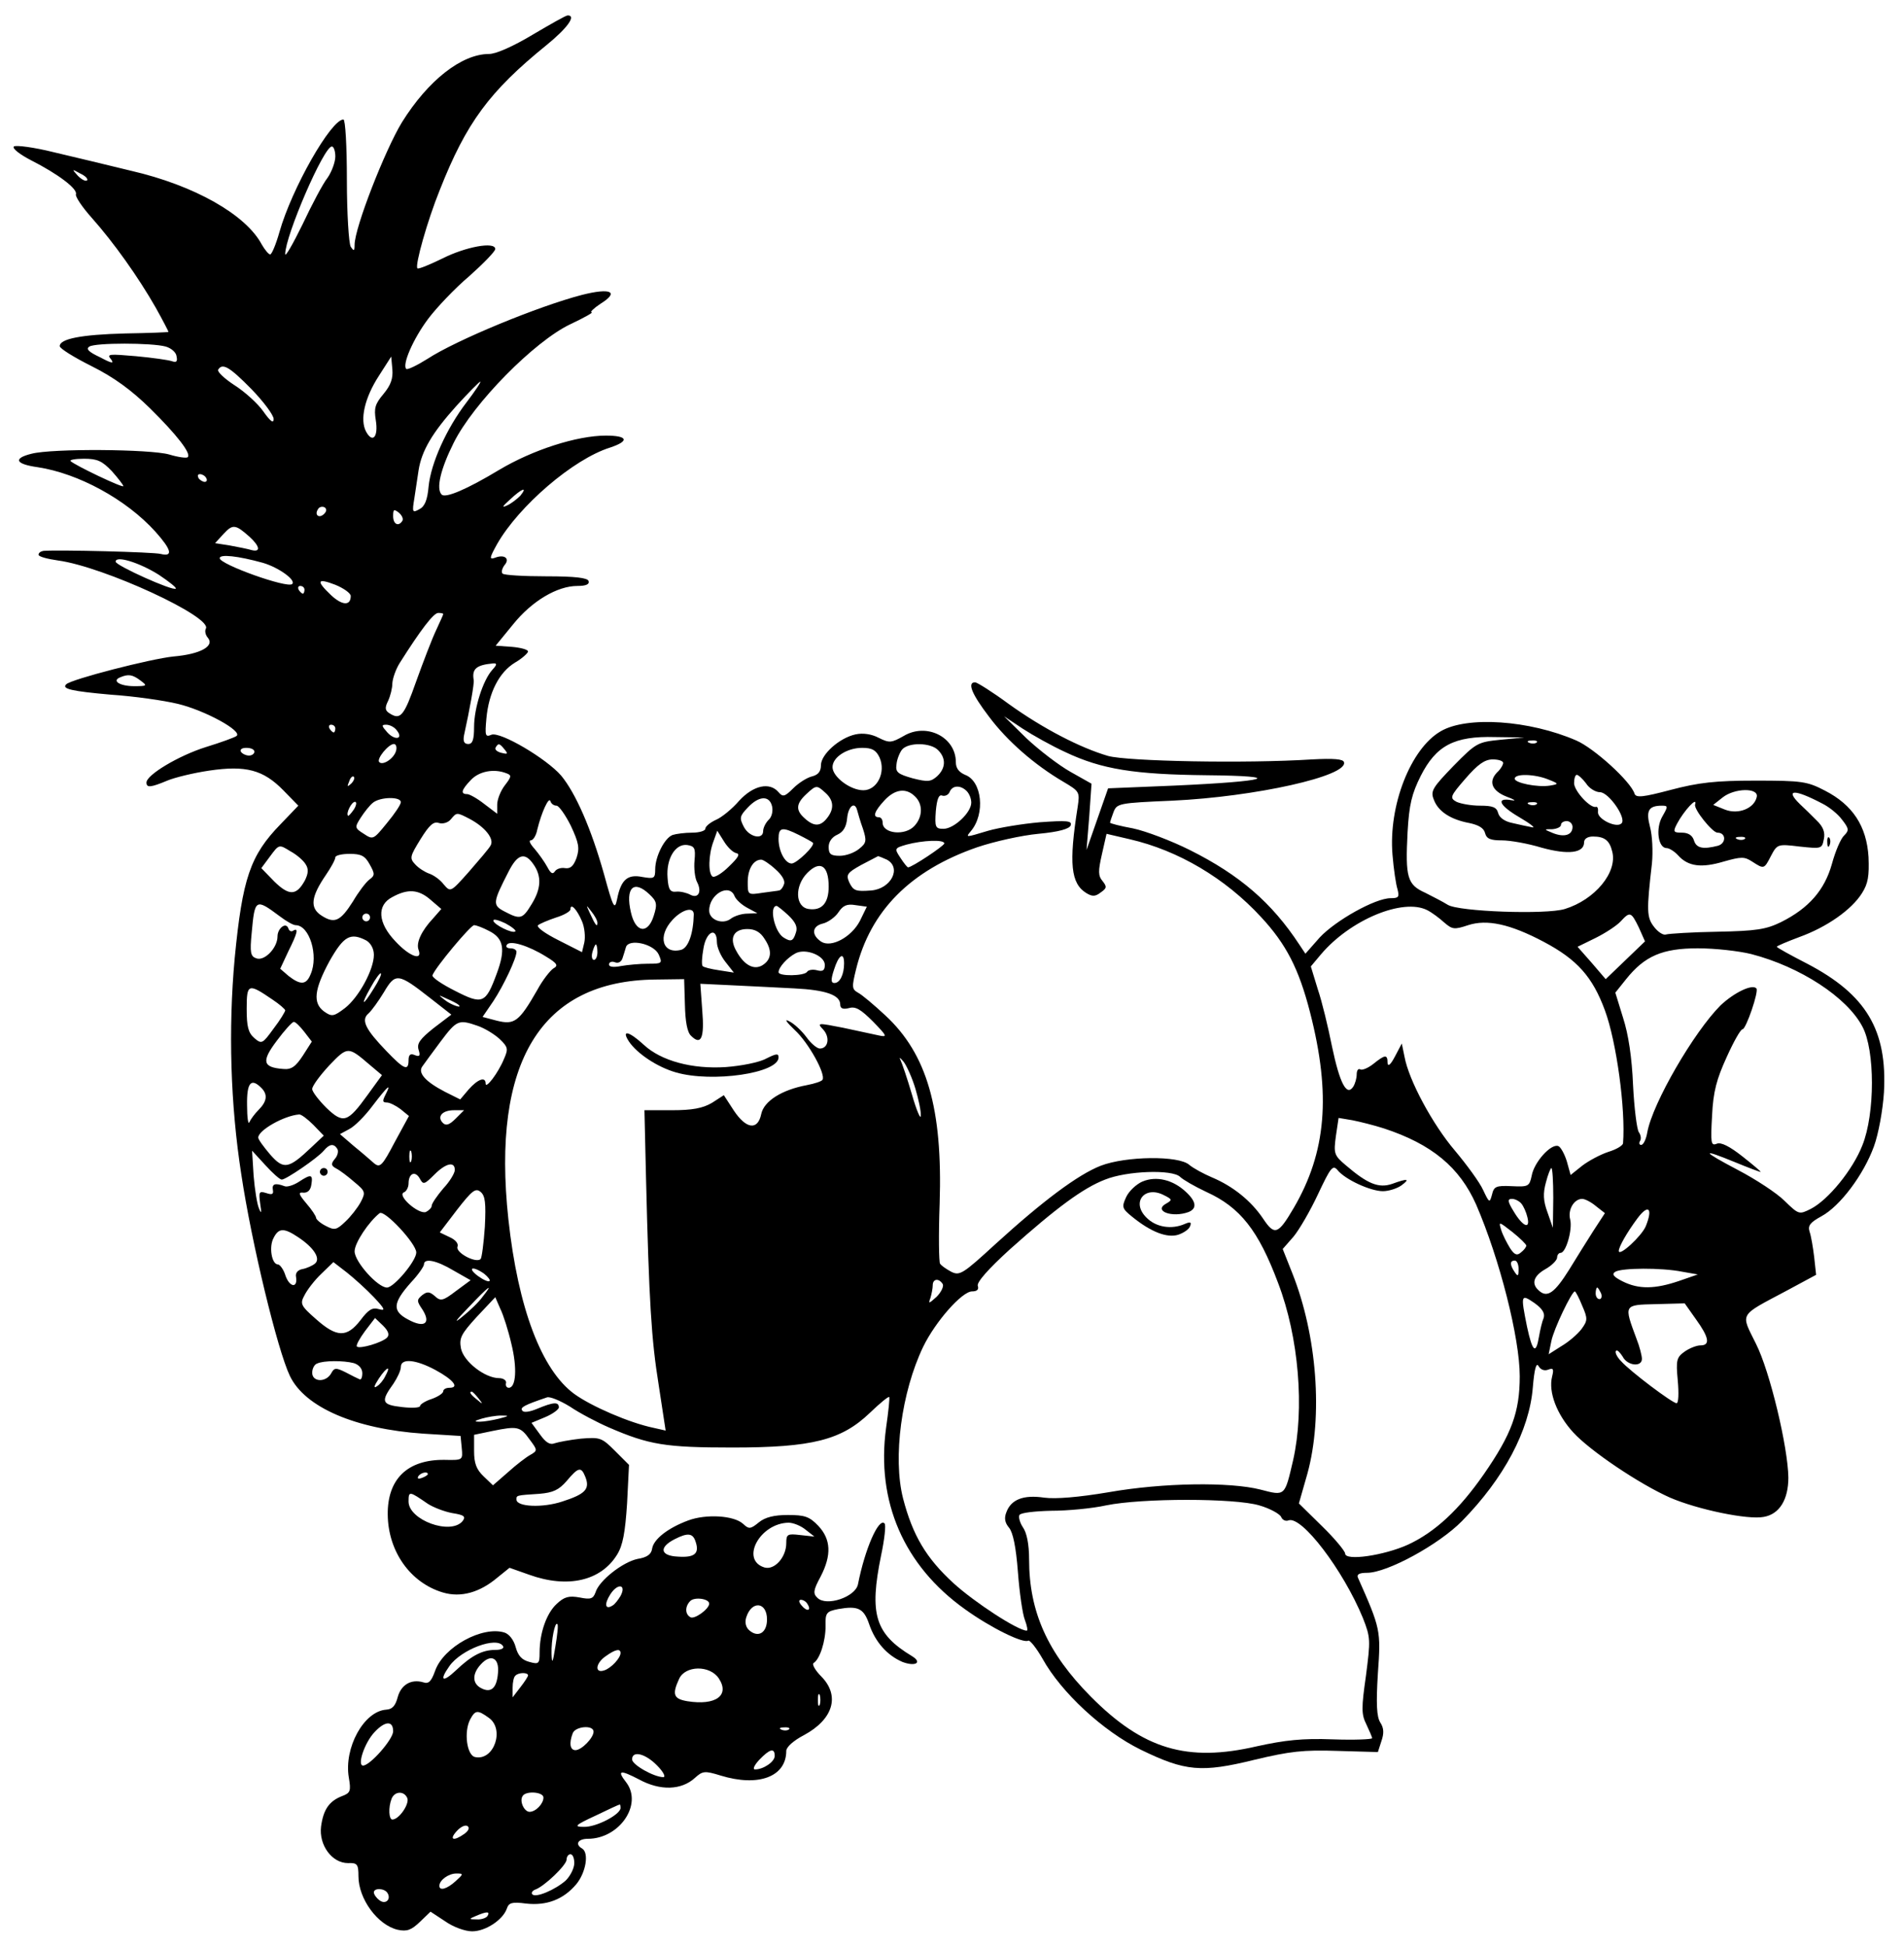 <?xml version="1.0" standalone="no"?>
<!DOCTYPE svg PUBLIC "-//W3C//DTD SVG 20010904//EN"
 "http://www.w3.org/TR/2001/REC-SVG-20010904/DTD/svg10.dtd">
<svg version="1.0" xmlns="http://www.w3.org/2000/svg"
 width="494pt" height="505pt" viewBox="0 0 494 505"
 preserveAspectRatio="xMidYMid meet">

<g transform="translate(0,505) scale(0.1,-0.1)"
fill="#000000" stroke="none">
<path d="M1382 4960 c-50 -30 -95 -50 -113 -50 -71 0 -158 -68 -226 -177 -44
-72 -123 -274 -123 -318 0 -17 -2 -17 -10 -5 -5 8 -10 86 -10 173 0 89 -4 157
-9 157 -32 0 -134 -179 -166 -292 -9 -32 -20 -58 -24 -58 -4 0 -14 12 -22 26
-41 77 -174 153 -339 191 -58 14 -148 36 -200 48 -52 13 -99 19 -104 15 -5 -5
16 -21 45 -36 69 -35 121 -74 116 -88 -2 -6 16 -33 41 -61 57 -64 121 -154
166 -233 19 -34 34 -63 33 -63 -1 -1 -51 -3 -112 -4 -115 -3 -170 -14 -170
-33 0 -6 37 -29 83 -52 58 -29 103 -62 151 -109 70 -69 108 -118 98 -127 -3
-3 -25 0 -48 7 -49 14 -303 16 -357 2 -49 -12 -42 -27 16 -35 105 -16 229 -83
305 -167 42 -47 47 -66 14 -58 -18 5 -265 11 -304 8 -7 -1 -13 -5 -13 -10 0
-5 23 -11 51 -15 118 -16 402 -147 383 -177 -3 -6 -1 -16 5 -23 19 -22 -19
-43 -89 -49 -59 -6 -265 -59 -278 -72 -13 -12 14 -18 115 -27 60 -4 138 -15
175 -24 70 -17 167 -70 152 -83 -5 -4 -41 -17 -80 -29 -70 -22 -154 -72 -154
-92 0 -14 11 -13 54 5 19 8 68 20 109 26 95 14 140 2 192 -51 l39 -40 -46 -48
c-79 -81 -99 -141 -119 -347 -17 -185 -11 -381 17 -561 27 -180 94 -456 126
-523 39 -82 170 -138 346 -150 l97 -6 3 -31 c3 -32 3 -32 -45 -31 -96 1 -148
-50 -147 -142 1 -96 59 -177 143 -202 47 -14 96 0 142 39 l31 25 51 -18 c100
-36 186 -16 228 52 15 24 21 57 26 133 l5 100 -36 36 c-35 35 -39 36 -89 32
-28 -3 -59 -9 -68 -12 -12 -5 -23 2 -38 23 l-22 30 36 15 c19 8 35 20 35 25 0
15 -14 14 -55 -3 -21 -9 -37 -11 -40 -5 -6 8 5 14 64 34 7 3 34 -8 60 -24 25
-17 71 -41 101 -54 104 -45 146 -52 320 -52 207 0 283 19 357 90 26 25 48 43
50 41 2 -1 -2 -38 -8 -80 -26 -191 46 -357 204 -470 68 -49 152 -90 165 -82 4
2 21 -19 37 -47 48 -87 157 -188 255 -236 115 -56 157 -60 295 -26 92 22 127
26 215 23 l105 -3 9 28 c7 20 7 34 -3 49 -9 15 -11 47 -6 127 8 112 7 116 -52
249 -3 8 4 12 24 12 52 0 186 73 246 134 109 111 175 235 184 347 4 48 9 66
15 55 5 -9 15 -13 25 -9 13 5 15 2 10 -18 -10 -40 12 -98 55 -145 44 -48 172
-134 251 -169 72 -31 202 -58 243 -50 41 7 64 45 64 102 -1 79 -48 276 -84
347 -40 81 -46 71 78 137 l78 42 -5 46 c-3 25 -8 55 -12 66 -5 16 2 24 31 40
48 26 109 107 136 181 12 33 23 94 26 140 9 162 -46 254 -199 334 -43 22 -79
42 -79 44 0 2 26 13 58 25 72 26 136 71 163 114 16 25 19 45 17 94 -5 80 -41
135 -113 172 -46 24 -60 26 -180 26 -104 0 -148 -5 -220 -24 -72 -19 -90 -21
-94 -10 -10 32 -105 118 -151 138 -122 53 -284 64 -352 24 -78 -45 -136 -193
-125 -321 3 -37 9 -77 13 -89 5 -20 3 -23 -18 -23 -40 0 -143 -58 -184 -102
l-37 -42 -16 24 c-71 108 -154 180 -284 245 -48 24 -114 49 -147 56 -33 6 -60
13 -60 15 0 1 4 14 9 27 9 23 13 24 153 30 214 10 457 64 445 100 -2 8 -27 10
-83 7 -172 -11 -478 -5 -529 9 -72 21 -169 71 -258 135 -42 31 -82 56 -87 56
-21 0 -9 -30 36 -89 47 -63 118 -125 193 -169 42 -25 43 -26 37 -66 -23 -146
-18 -198 23 -223 15 -9 23 -9 37 2 16 11 16 15 5 29 -12 14 -12 26 -2 70 l12
53 60 -14 c126 -29 248 -101 341 -202 65 -70 98 -134 127 -247 55 -214 42
-363 -42 -507 -41 -70 -50 -73 -80 -28 -31 46 -78 84 -133 107 -21 9 -47 23
-58 32 -27 25 -165 23 -230 -2 -59 -23 -150 -91 -273 -203 -85 -78 -93 -83
-115 -72 -13 7 -26 16 -29 21 -3 5 -4 75 -1 156 8 247 -33 388 -141 488 -29
27 -61 54 -71 59 -16 9 -16 15 -5 60 37 152 141 257 314 317 44 15 116 31 159
35 54 5 81 13 84 22 4 12 -10 13 -80 8 -46 -4 -106 -14 -134 -22 -60 -18 -59
-18 -45 -1 38 45 29 130 -15 146 -16 7 -24 17 -24 33 0 65 -76 103 -135 68
-32 -18 -37 -19 -65 -5 -19 10 -41 13 -60 9 -42 -9 -90 -52 -90 -80 0 -16 -7
-25 -23 -29 -13 -3 -35 -17 -49 -31 -22 -22 -27 -23 -38 -10 -23 27 -65 18
-102 -22 -18 -21 -46 -44 -61 -50 -15 -7 -27 -17 -27 -23 0 -5 -15 -10 -34
-10 -19 0 -42 -3 -51 -6 -21 -8 -45 -56 -45 -89 0 -24 -3 -25 -33 -20 -39 8
-56 -7 -66 -58 -6 -29 -10 -22 -34 66 -33 117 -73 209 -111 255 -38 44 -158
115 -181 106 -16 -7 -17 -2 -13 42 6 67 33 120 74 145 19 11 34 25 34 29 0 5
-19 10 -42 12 l-42 3 45 55 c49 61 115 100 167 100 22 0 32 4 29 13 -3 8 -34
12 -110 12 -58 0 -109 3 -113 7 -4 4 -1 14 5 22 15 17 0 29 -25 19 -15 -5 -14
0 6 36 56 98 197 220 293 250 51 17 46 31 -11 31 -75 0 -190 -37 -277 -89 -83
-50 -139 -74 -149 -64 -15 15 -3 66 31 134 51 103 210 264 303 308 36 17 61
31 55 31 -5 0 5 10 23 22 50 31 27 42 -48 23 -112 -29 -326 -117 -401 -166
-27 -17 -52 -29 -55 -26 -11 11 18 78 57 130 21 28 69 79 107 111 37 33 67 64
67 70 0 20 -77 6 -138 -25 -33 -16 -62 -28 -64 -25 -7 7 26 124 58 203 69 175
129 256 277 376 54 44 78 77 55 77 -5 0 -45 -23 -91 -50z m-512 -316 c0 -14
-9 -39 -20 -55 -12 -15 -41 -70 -65 -121 -25 -51 -45 -86 -45 -77 0 47 100
279 121 279 5 0 9 -12 9 -26z m-644 -62 c-4 -3 -14 2 -24 12 -16 18 -16 18 6
6 13 -6 21 -14 18 -18z m204 -431 c14 -4 27 -15 28 -25 3 -14 0 -17 -12 -13
-8 3 -50 9 -93 13 -70 6 -77 6 -65 -8 9 -12 2 -11 -28 5 -30 14 -38 22 -28 28
15 10 162 10 198 0z m565 -123 c-22 -26 -25 -37 -20 -68 7 -43 -8 -61 -25 -30
-17 31 -4 88 33 145 l32 50 3 -33 c2 -24 -4 -41 -23 -64z m-343 13 c32 -33 58
-68 58 -78 0 -12 -8 -7 -27 20 -14 20 -48 51 -75 68 -26 17 -45 35 -42 40 11
18 29 8 86 -50z m559 -34 c-53 -69 -93 -159 -99 -219 -3 -35 -10 -52 -24 -59
-18 -10 -19 -8 -13 28 3 21 8 54 11 73 8 51 36 98 99 168 31 34 59 62 61 62 3
0 -13 -24 -35 -53z m-921 -179 c16 -18 30 -36 30 -39 0 -6 -126 54 -137 65 -3
3 12 6 35 6 35 0 47 -6 72 -32z m245 -18 c3 -5 2 -10 -4 -10 -5 0 -13 5 -16
10 -3 6 -2 10 4 10 5 0 13 -4 16 -10z m815 -46 c-8 -8 -23 -20 -34 -25 -15 -7
-13 -3 7 15 31 29 47 35 27 10z m-509 -47 c-13 -13 -26 -3 -16 12 3 6 11 8 17
5 6 -4 6 -10 -1 -17z m203 -18 c-10 -16 -24 -9 -24 12 0 18 2 19 15 9 8 -7 12
-16 9 -21z m-396 -42 c26 -24 29 -40 5 -34 -10 3 -35 8 -57 12 l-38 6 22 24
c24 26 31 25 68 -8z m34 -67 c41 -12 87 -45 76 -55 -12 -12 -188 51 -188 67 0
11 47 6 112 -12z m-270 -31 c27 -18 47 -34 44 -36 -7 -7 -156 60 -156 70 0 17
63 -3 112 -34z m498 -55 c0 -26 -22 -25 -51 2 -40 38 -36 45 11 27 22 -9 40
-22 40 -29z m-120 16 c0 -5 -2 -10 -4 -10 -3 0 -8 5 -11 10 -3 6 -1 10 4 10 6
0 11 -4 11 -10z m360 -63 c0 -2 -9 -21 -19 -43 -10 -21 -33 -81 -51 -131 -32
-91 -41 -102 -70 -83 -11 7 -12 14 -3 32 6 13 11 33 11 46 1 13 9 36 19 52 55
87 88 130 100 130 7 0 13 -1 13 -3z m127 -145 c-24 -27 -47 -99 -47 -148 0
-33 -4 -44 -15 -44 -11 0 -14 7 -11 23 15 68 27 135 25 143 -5 29 7 39 50 43
11 1 11 -3 -2 -17z m-913 -27 c19 -14 18 -15 -16 -15 -37 0 -59 14 -36 23 21
9 32 7 52 -8z m2400 -186 c95 -45 180 -58 366 -60 209 -2 162 -16 -85 -27
l-170 -7 -28 -80 -28 -80 7 86 6 86 -55 31 c-30 17 -81 56 -114 87 l-58 57 48
-32 c26 -17 76 -45 111 -61z m-1894 61 c0 -5 -2 -10 -4 -10 -3 0 -8 5 -11 10
-3 6 -1 10 4 10 6 0 11 -4 11 -10z m159 -4 c19 -23 -4 -28 -24 -6 -15 17 -16
20 -3 20 9 0 21 -6 27 -14z m2864 -25 c-59 -6 -63 -8 -122 -68 -54 -56 -60
-65 -51 -87 11 -31 44 -52 92 -61 24 -5 38 -13 41 -26 4 -15 14 -19 44 -19 21
0 67 -8 103 -19 69 -19 110 -14 110 14 0 9 9 15 23 15 30 0 43 -10 50 -39 14
-54 -45 -125 -123 -149 -48 -15 -276 -7 -304 11 -11 7 -38 21 -58 31 -47 21
-52 40 -46 157 4 72 11 100 34 146 40 79 87 104 193 101 l76 -1 -62 -6z m94
-7 c-3 -3 -12 -4 -19 -1 -8 3 -5 6 6 6 11 1 17 -2 13 -5z m-2959 -20 c-4 -20
-34 -41 -44 -31 -8 8 24 47 38 47 5 0 8 -7 6 -16z m281 2 c10 -12 8 -13 -8 -9
-12 3 -18 9 -15 14 7 12 10 11 23 -5z m1125 -2 c21 -21 20 -47 -3 -68 -16 -14
-24 -15 -63 -5 -39 11 -45 16 -42 36 1 13 8 30 14 38 16 20 75 19 94 -1z
m-1774 -4 c0 -5 -6 -10 -14 -10 -8 0 -18 5 -21 10 -3 6 3 10 14 10 12 0 21 -4
21 -10z m1622 -15 c17 -38 -6 -85 -42 -85 -34 0 -80 35 -80 60 0 26 38 50 77
50 26 0 36 -6 45 -25z m1618 -14 c0 -5 -7 -17 -16 -25 -23 -24 -13 -48 26 -63
19 -7 25 -11 13 -9 -43 8 -34 -13 19 -44 29 -17 44 -29 33 -26 -11 2 -34 7
-51 11 -20 4 -34 14 -37 26 -4 15 -14 19 -47 19 -23 0 -50 5 -61 10 -18 10
-17 14 23 60 32 37 50 50 71 50 15 0 27 -4 27 -9z m-2586 -27 c14 -5 13 -9 -4
-31 -11 -14 -20 -37 -20 -50 l0 -24 -33 25 c-19 15 -39 26 -45 26 -18 0 -15
11 10 37 21 22 59 30 92 17z m-403 -27 c-10 -9 -11 -8 -5 6 3 10 9 15 12 12 3
-3 0 -11 -7 -18z m3106 11 c28 -11 28 -12 4 -16 -32 -5 -91 7 -91 18 0 14 53
12 87 -2z m98 -10 c8 -13 25 -23 36 -23 23 0 70 -68 56 -81 -13 -13 -62 11
-61 29 1 9 -1 15 -5 14 -14 -5 -56 40 -57 61 0 12 3 22 7 22 4 0 15 -10 24
-22z m-1973 -25 c21 -19 23 -41 4 -65 -17 -22 -34 -23 -58 -1 -24 21 -23 38 4
63 26 24 27 24 50 3z m366 5 c7 -7 12 -20 12 -30 0 -26 -45 -68 -72 -68 -21 0
-23 4 -20 46 3 32 8 44 17 40 7 -2 16 2 19 10 7 17 28 18 44 2z m-134 -14 c21
-20 20 -53 -1 -76 -24 -27 -83 -21 -83 8 0 8 -4 14 -10 14 -17 0 -11 16 15 44
27 29 56 33 79 10z m2184 -1 c-6 -30 -48 -47 -83 -33 l-30 12 24 19 c31 25 94
26 89 2z m171 -18 c16 -8 39 -26 50 -41 18 -23 19 -28 6 -41 -9 -8 -23 -41
-32 -74 -19 -68 -60 -115 -132 -151 -39 -19 -64 -23 -166 -25 -65 -1 -125 -5
-132 -7 -7 -3 -21 6 -31 19 -20 25 -20 43 -6 165 3 31 1 73 -5 95 -11 42 -4
55 31 55 16 0 16 -2 1 -28 -18 -31 -11 -82 11 -82 7 0 21 -9 30 -19 26 -29 61
-33 118 -16 46 13 54 13 74 0 31 -20 31 -20 49 15 16 30 17 31 74 24 57 -6 58
-6 63 19 4 18 -2 33 -19 49 -13 13 -32 32 -43 42 -40 39 -15 40 59 1z m-3689
4 c0 -6 -16 -30 -36 -54 -35 -43 -36 -44 -60 -28 -24 15 -24 17 -8 42 9 14 23
32 32 39 19 15 72 16 72 1z m404 -9 c6 0 23 -24 37 -52 21 -45 23 -58 15 -83
-8 -22 -16 -29 -30 -27 -10 2 -22 -2 -26 -8 -6 -9 -11 -6 -20 11 -7 13 -22 34
-33 47 -11 12 -16 22 -10 22 6 0 14 12 17 28 11 45 30 86 34 74 2 -7 9 -12 16
-12z m559 -1 c3 -12 0 -28 -9 -36 -8 -8 -14 -21 -14 -29 0 -23 -36 -16 -50 11
-12 23 -11 28 10 50 29 31 56 32 63 4z m-1085 -9 c-7 -10 -14 -18 -15 -16 -6
6 9 36 18 36 5 0 4 -9 -3 -20z m3069 14 c-3 -3 -12 -4 -19 -1 -8 3 -5 6 6 6
11 1 17 -2 13 -5z m411 -1 c-4 -12 45 -73 58 -73 23 0 23 -28 1 -34 -39 -10
-56 -6 -62 14 -4 13 -15 20 -31 20 -22 0 -24 2 -13 23 18 34 54 73 47 50z
m-2174 -15 c2 -7 8 -29 15 -48 10 -31 9 -37 -10 -52 -12 -10 -34 -18 -50 -18
-23 0 -29 4 -29 23 0 14 9 26 23 32 15 7 23 20 25 43 3 31 20 44 26 20z
m-1006 -22 c40 -21 65 -52 55 -69 -4 -8 -30 -38 -56 -68 -48 -54 -48 -54 -66
-33 -9 12 -26 24 -38 28 -11 4 -27 14 -36 24 -15 16 -13 21 14 65 23 37 34 47
48 42 10 -3 24 1 31 10 15 18 15 18 48 1z m2862 -21 c0 -21 -21 -28 -51 -16
-24 10 -24 10 -1 10 12 1 22 6 22 11 0 6 7 10 15 10 8 0 15 -7 15 -15z m-2007
-21 c18 -9 34 -18 36 -20 7 -7 -42 -54 -55 -54 -17 0 -34 32 -34 64 0 30 9 32
53 10z m-163 -47 c11 -2 6 -11 -19 -35 -18 -18 -37 -29 -42 -26 -12 7 -11 57
2 91 l10 28 17 -27 c9 -15 23 -29 32 -31z m2617 37 c-3 -3 -12 -4 -19 -1 -8 3
-5 6 6 6 11 1 17 -2 13 -5z m-2077 -12 c0 -6 -84 -62 -94 -62 -2 0 -11 11 -20
25 -16 24 -15 25 16 34 41 11 98 14 98 3z m-1657 -54 c8 -12 7 -24 -2 -42 -22
-40 -41 -40 -79 -3 l-34 35 23 31 c23 31 23 31 52 13 17 -9 35 -25 40 -34z
m1009 10 c-2 -20 1 -45 6 -55 14 -26 4 -45 -17 -34 -9 5 -26 9 -36 8 -16 -2
-21 5 -23 36 -4 49 20 89 51 85 19 -3 22 -8 19 -40z m-843 -10 c14 -25 14 -29
-1 -40 -9 -7 -28 -32 -42 -56 -33 -52 -48 -59 -82 -37 -31 20 -27 49 12 106
13 19 24 39 24 45 0 5 17 9 37 9 30 0 40 -5 52 -27z m425 0 c22 -31 20 -64 -5
-104 -23 -38 -29 -40 -69 -19 -33 17 -32 23 10 105 23 45 42 50 64 18z m917
12 c39 -21 11 -76 -41 -80 -40 -3 -46 -1 -57 22 -8 19 -5 24 31 44 23 12 42
22 44 23 2 0 12 -4 23 -9z m-289 -25 c17 -15 26 -30 22 -39 -3 -9 -9 -16 -13
-16 -3 -1 -23 -3 -43 -6 -38 -6 -38 -5 -38 28 0 34 15 58 35 58 5 0 22 -11 37
-25z m138 -45 c0 -43 -18 -63 -52 -58 -35 5 -37 60 -3 94 33 33 55 19 55 -36z
m-465 -20 c19 -18 21 -25 11 -56 -15 -48 -47 -44 -59 9 -15 64 7 86 48 47z
m-568 -14 l28 -24 -21 -24 c-31 -33 -45 -64 -38 -82 11 -30 -24 -17 -60 22
-46 48 -49 94 -8 115 40 22 68 20 99 -7z m789 9 c4 -9 18 -22 33 -30 l26 -14
-26 -1 c-14 0 -34 -6 -44 -14 -21 -15 -55 -2 -55 22 0 43 53 72 66 37z m-1180
-52 c17 -13 35 -23 41 -23 36 0 60 -79 39 -127 -11 -28 -26 -29 -57 -5 l-22
19 21 45 c24 48 27 62 13 54 -5 -4 -11 -1 -13 6 -6 17 -28 0 -28 -21 0 -30
-34 -65 -55 -57 -15 5 -17 15 -12 66 8 89 10 90 73 43z m1505 -12 c-22 -42
-74 -70 -100 -54 -26 17 -25 40 3 47 14 3 33 17 41 29 12 18 22 23 45 19 l29
-4 -18 -37z m-721 -1 c7 -16 9 -41 6 -55 l-6 -25 -61 31 c-34 17 -58 34 -53
39 5 4 26 13 47 20 20 6 37 16 37 21 0 18 17 0 30 -31z m40 -4 c0 -12 -5 -7
-19 24 -11 24 -11 24 3 6 9 -11 16 -24 16 -30z m495 20 c19 -18 25 -31 20 -45
-7 -23 -13 -25 -32 -13 -24 15 -38 82 -18 82 2 0 16 -11 30 -24z m1658 13 c12
-6 32 -21 44 -32 21 -18 26 -19 62 -7 49 16 109 3 196 -43 87 -46 127 -91 159
-178 30 -81 54 -257 47 -345 -1 -6 -18 -16 -38 -22 -21 -7 -51 -23 -68 -36
l-30 -24 -10 36 c-6 19 -16 37 -22 39 -19 7 -63 -42 -69 -77 -6 -28 -9 -29
-52 -27 -41 2 -46 -1 -51 -22 -6 -22 -7 -22 -23 12 -9 20 -42 65 -73 102 -58
68 -120 183 -131 244 l-7 34 -18 -34 c-11 -21 -18 -27 -19 -16 0 22 -6 22 -37
-3 -14 -11 -29 -17 -34 -14 -5 3 -9 -3 -9 -13 0 -10 -4 -24 -9 -32 -17 -26
-35 9 -55 104 -10 50 -26 117 -37 149 l-18 59 26 31 c76 90 213 147 276 115z
m-1903 -11 c-1 -49 -14 -87 -33 -92 -48 -12 -62 35 -22 78 25 27 55 35 55 14z
m-840 -8 c0 -5 -4 -10 -10 -10 -5 0 -10 5 -10 10 0 6 5 10 10 10 6 0 10 -4 10
-10z m3292 -26 l16 -36 -51 -49 -51 -49 -36 42 -37 42 47 23 c26 13 55 32 65
43 24 26 27 25 47 -16z m-2915 -10 c-7 -7 -57 18 -57 28 0 5 14 1 31 -7 17 -9
29 -19 26 -21z m-68 1 c38 -19 43 -48 20 -110 -29 -79 -37 -82 -109 -45 -34
17 -60 35 -58 40 7 20 99 130 108 130 6 0 24 -7 39 -15z m715 -21 c20 -30 18
-53 -6 -68 -22 -13 -47 0 -67 36 -20 34 -8 58 28 58 20 0 34 -8 45 -26z m-124
-8 c0 -13 10 -36 22 -51 l22 -28 -38 6 c-21 3 -41 8 -43 11 -3 3 -2 23 2 45 7
45 35 58 35 17z m-909 4 c11 -7 19 -21 19 -37 0 -38 -39 -110 -75 -138 -29
-22 -34 -23 -54 -9 -30 22 -26 57 14 131 37 65 54 75 96 53z m465 -41 c30 -18
33 -24 20 -31 -8 -5 -28 -30 -42 -56 -47 -82 -59 -91 -104 -80 l-38 10 28 41
c27 41 60 111 60 128 0 5 -7 9 -16 9 -8 0 -13 4 -9 9 7 13 56 -2 101 -30z
m293 5 c10 -23 9 -24 -28 -24 -21 0 -53 -3 -70 -6 -20 -4 -31 -2 -31 4 0 6 7
9 15 6 9 -4 17 1 20 10 3 9 7 22 9 29 7 23 72 9 85 -19z m-159 6 c0 -11 -4
-20 -9 -20 -5 0 -7 9 -4 20 3 11 7 20 9 20 2 0 4 -9 4 -20z m590 -33 c0 -14
-5 -18 -20 -14 -11 3 -23 1 -26 -4 -7 -11 -74 -12 -74 -1 0 13 23 38 44 49 26
14 76 -6 76 -30z m2404 28 c127 -33 248 -112 288 -188 33 -61 33 -226 0 -308
-25 -64 -89 -142 -134 -165 -30 -15 -31 -15 -68 21 -20 20 -75 56 -121 80 -95
50 -97 57 -7 20 34 -14 63 -25 66 -25 2 0 -19 18 -47 40 -33 26 -56 38 -67 33
-15 -6 -16 2 -12 73 3 63 12 95 38 152 18 40 36 72 41 72 9 0 43 99 36 106
-11 12 -58 -11 -93 -44 -69 -69 -176 -253 -190 -329 -3 -18 -10 -33 -16 -33
-5 0 -6 5 -3 10 4 6 2 16 -3 23 -5 7 -12 62 -15 122 -3 72 -12 132 -26 175
l-20 65 28 35 c48 60 94 80 186 80 45 0 107 -7 139 -15z m-2354 -24 c0 -29
-11 -51 -25 -51 -9 0 -10 8 -1 35 12 38 26 47 26 16z m-1220 -65 c-30 -49 -36
-46 -8 3 12 22 24 38 26 36 3 -2 -6 -20 -18 -39z m146 -25 l55 -43 -46 -35
c-35 -28 -44 -40 -39 -56 5 -16 3 -19 -10 -14 -11 5 -16 1 -16 -13 0 -29 -11
-25 -57 23 -55 57 -67 81 -47 98 8 7 26 32 40 55 30 51 37 50 120 -15z m661
-17 c1 -44 6 -72 16 -81 26 -26 35 -6 29 66 l-5 69 84 -4 c46 -2 118 -6 160
-8 81 -4 119 -17 119 -42 0 -10 7 -13 23 -9 17 5 31 -4 62 -35 37 -38 38 -41
15 -36 -14 3 -56 12 -93 20 -66 13 -68 13 -51 -5 18 -20 13 -49 -9 -49 -7 0
-23 13 -35 30 -12 16 -32 35 -45 41 -13 7 -7 -2 15 -23 36 -33 81 -115 72
-129 -2 -4 -20 -10 -41 -14 -64 -12 -111 -41 -118 -75 -9 -43 -39 -39 -71 9
l-26 40 -31 -20 c-24 -14 -51 -19 -104 -19 l-71 0 4 -172 c8 -328 14 -423 33
-541 l18 -118 -31 7 c-63 13 -162 56 -206 88 -85 62 -146 223 -171 453 -44
408 84 619 381 622 l75 1 2 -66z m-1070 13 c18 -12 33 -25 33 -28 0 -3 -13
-25 -30 -47 -29 -40 -31 -41 -50 -25 -16 14 -20 30 -20 76 0 66 4 67 67 24z
m482 -13 c14 -12 -19 -1 -35 12 -18 14 -18 14 6 3 14 -6 27 -13 29 -15z m-400
-70 l20 -26 -23 -36 c-19 -29 -30 -37 -51 -35 -54 4 -57 20 -17 73 20 27 40
49 44 49 4 1 16 -11 27 -25z m450 15 c18 -6 44 -22 57 -34 22 -21 23 -26 12
-51 -15 -37 -48 -80 -48 -65 0 19 -20 12 -44 -15 l-22 -26 -40 20 c-50 26 -71
49 -58 66 5 7 26 36 47 64 42 56 47 58 96 41z m-280 -101 l32 -27 -37 -51
c-52 -72 -63 -76 -107 -34 -20 20 -37 42 -37 49 0 8 20 35 44 61 48 50 49 50
105 2z m1416 -62 c8 -27 15 -59 14 -70 0 -12 -11 13 -23 55 -12 41 -26 82 -30
90 -4 8 0 5 9 -6 8 -11 22 -42 30 -69z m-1697 2 c17 -17 15 -35 -7 -57 -10
-10 -21 -25 -24 -32 -3 -8 -6 12 -6 44 -1 58 10 72 37 45z m322 -18 c-8 -16
-8 -20 4 -20 7 0 23 -8 35 -17 l22 -18 -37 -68 c-32 -61 -38 -67 -53 -55 -9 8
-32 28 -53 45 l-36 31 24 13 c14 7 41 34 61 61 39 51 50 61 33 28z m182 -62
c-16 -16 -25 -19 -33 -11 -16 16 -2 33 29 33 l26 0 -22 -22z m-369 -16 l27
-28 -33 -31 c-58 -55 -71 -58 -106 -18 -17 20 -31 39 -31 44 0 19 67 57 106
60 5 1 22 -12 37 -27z m2777 -9 c125 -41 197 -101 240 -198 61 -141 113 -346
113 -445 0 -93 -21 -150 -93 -254 -64 -92 -126 -150 -197 -183 -62 -28 -163
-43 -163 -23 0 6 -27 39 -60 71 l-60 59 22 77 c41 149 25 359 -39 520 l-25 63
28 32 c15 18 44 68 64 111 32 68 38 76 50 62 20 -25 86 -55 118 -55 15 0 37 7
48 15 23 17 17 19 -24 4 -35 -12 -64 0 -120 48 -31 26 -32 31 -26 76 l7 47 36
-6 c20 -4 56 -13 81 -21z m-2715 -53 c4 -6 1 -18 -6 -26 -11 -13 -10 -18 3
-25 10 -5 31 -21 47 -35 29 -24 30 -27 17 -52 -8 -15 -26 -38 -40 -51 -23 -22
-28 -23 -51 -11 -14 7 -25 17 -25 21 0 4 -11 21 -25 37 -21 25 -22 30 -7 28
11 0 18 7 20 22 4 26 -1 27 -33 6 -14 -9 -31 -14 -37 -11 -24 9 -33 6 -30 -10
2 -11 -2 -13 -17 -8 -19 6 -20 3 -16 -27 4 -25 3 -28 -3 -13 -5 11 -11 49 -14
85 l-4 65 34 -37 c19 -21 38 -38 43 -38 11 0 93 56 109 75 15 18 26 19 35 5z
m192 -32 c-3 -7 -5 -2 -5 12 0 14 2 19 5 13 2 -7 2 -19 0 -25z m113 -23 c0 -8
-13 -30 -30 -48 -16 -19 -30 -39 -30 -45 0 -5 -7 -12 -15 -16 -19 -7 -76 43
-57 51 6 2 12 13 12 23 0 26 17 34 29 13 9 -17 12 -16 38 10 30 30 53 35 53
12z m2850 -72 l-1 -78 -14 40 c-11 30 -12 49 -4 78 5 20 12 37 14 37 3 0 5
-35 5 -77z m-968 54 c7 -7 38 -25 68 -39 88 -40 135 -100 186 -236 54 -141 69
-327 39 -460 -22 -94 -20 -93 -85 -76 -79 20 -252 18 -394 -7 -77 -13 -137
-18 -167 -14 -54 8 -86 -5 -98 -38 -6 -15 -4 -27 7 -40 10 -12 18 -49 23 -115
4 -53 12 -109 18 -124 6 -16 8 -28 5 -28 -23 0 -135 73 -190 123 -71 65 -106
124 -131 220 -27 106 -4 276 52 393 32 66 101 144 127 144 13 0 18 5 15 14 -4
9 27 44 83 95 121 108 190 159 247 181 57 23 175 27 195 7z m-1804 -129 c-3
-43 -8 -81 -11 -84 -12 -12 -66 17 -60 32 3 8 -5 18 -21 25 l-25 12 45 59 c39
50 48 57 61 46 12 -10 14 -29 11 -90z m2689 60 c6 -7 13 -23 16 -36 8 -33 -13
-23 -36 16 -16 26 -16 32 -4 32 8 0 19 -6 24 -12z m194 -7 l23 -18 -30 -46
c-16 -25 -44 -70 -63 -101 -37 -59 -56 -73 -77 -55 -22 18 -16 39 16 57 16 9
30 23 30 30 0 6 4 12 9 12 14 0 31 60 25 86 -7 26 10 54 31 54 7 0 23 -8 36
-19z m129 -52 c-11 -26 -70 -80 -70 -64 0 11 22 49 48 84 29 39 41 27 22 -20z
m-3190 -68 c0 -22 -58 -91 -76 -91 -24 0 -84 67 -84 94 0 22 37 77 65 99 13 9
95 -79 95 -102z m2880 18 c0 -4 -6 -12 -14 -18 -10 -9 -17 -6 -28 11 -8 13
-19 34 -23 47 -7 23 -7 23 29 -5 20 -16 36 -32 36 -35z m-3187 22 c41 -27 60
-56 44 -69 -6 -5 -21 -12 -32 -14 -12 -2 -19 -10 -17 -20 5 -30 -16 -28 -27 2
-5 17 -15 30 -20 30 -16 0 -24 46 -11 69 13 26 27 26 63 2z m197 -156 c29 -31
31 -36 13 -31 -17 5 -27 -1 -48 -29 -35 -45 -61 -45 -115 3 -40 35 -42 40 -30
62 7 14 26 39 44 56 l31 30 35 -27 c19 -15 51 -44 70 -64z m207 69 l44 -25
-38 -28 c-34 -26 -40 -27 -55 -13 -14 12 -20 12 -33 2 -14 -12 -14 -15 1 -37
23 -36 5 -49 -37 -26 -42 22 -40 43 7 96 19 20 34 42 34 47 0 17 32 11 77 -16z
m2763 4 c0 -19 -2 -20 -10 -8 -13 19 -13 30 0 30 6 0 10 -10 10 -22z m-2684
-12 c10 -8 17 -17 14 -19 -3 -3 -16 3 -30 13 -29 22 -14 27 16 6z m3109 5 l40
-7 -49 -17 c-62 -21 -104 -22 -146 -1 -24 12 -29 19 -19 25 17 10 119 11 174
0z m-1919 -32 c3 -6 -4 -21 -16 -33 -20 -18 -22 -19 -16 -3 3 10 6 25 6 33 0
17 16 19 26 3z m-1194 -33 c-10 -14 -34 -37 -53 -52 -23 -19 -18 -11 16 24 53
56 68 67 37 28z m2902 9 c3 -8 1 -15 -4 -15 -6 0 -10 7 -10 15 0 8 2 15 4 15
2 0 6 -7 10 -15z m-49 -32 c15 -34 14 -39 -2 -61 -10 -13 -33 -33 -52 -44
l-33 -21 7 34 c6 31 53 129 61 129 2 0 11 -17 19 -37z m-2778 -100 c15 -61 12
-113 -7 -113 -6 0 -9 6 -7 13 1 6 -7 12 -18 12 -37 0 -92 43 -99 77 -5 27 0
37 41 82 l48 51 13 -30 c8 -16 21 -57 29 -92z m2678 68 c-4 -9 -9 -31 -12 -48
-8 -48 -17 -40 -31 25 -17 84 -16 86 19 62 21 -15 28 -27 24 -39z m395 -3 c34
-47 38 -68 12 -68 -10 0 -28 -7 -41 -16 -21 -15 -23 -22 -18 -75 3 -33 2 -59
-3 -59 -11 0 -121 83 -144 109 -11 11 -17 24 -13 27 3 3 10 -4 17 -15 12 -24
50 -28 50 -6 0 8 -6 32 -14 52 -33 89 -34 88 50 90 l75 2 29 -41z m-3396 -48
c-13 -13 -71 -30 -78 -23 -3 3 7 21 21 40 l26 34 21 -20 c14 -14 17 -24 10
-31z m-86 -66 c13 -4 22 -14 22 -26 0 -11 -3 -18 -7 -16 -5 2 -21 10 -36 18
-26 13 -30 12 -38 -3 -14 -24 -49 -22 -49 2 0 11 6 22 13 24 17 8 68 8 95 1z
m212 -18 c46 -25 63 -46 36 -46 -9 0 -16 -4 -16 -9 0 -5 -13 -14 -30 -20 -16
-5 -30 -14 -30 -18 0 -5 -21 -6 -47 -3 -53 6 -56 14 -22 61 10 15 19 34 19 43
0 23 38 20 90 -8z m-130 -15 c-5 -11 -15 -23 -22 -27 -7 -5 -8 -2 -3 7 21 37
44 55 25 20z m241 -58 c13 -16 12 -17 -3 -4 -17 13 -22 21 -14 21 2 0 10 -8
17 -17z m54 -53 c-16 -4 -39 -8 -50 -8 -16 0 -15 2 5 8 14 4 36 8 50 8 22 0
22 -1 -5 -8z m79 -54 c21 -28 21 -29 2 -40 -11 -6 -37 -26 -58 -45 l-39 -34
-24 23 c-19 18 -25 34 -25 66 l0 42 48 10 c64 13 72 12 96 -22z m145 -98 c12
-31 -1 -44 -60 -63 -51 -17 -119 -14 -119 5 0 11 -2 11 60 15 35 3 50 10 70
33 31 37 38 38 49 10z m-409 8 c0 -2 -7 -7 -16 -10 -8 -3 -12 -2 -9 4 6 10 25
14 25 6z m0 -77 c14 -9 42 -20 63 -24 32 -5 36 -9 27 -21 -31 -37 -140 3 -140
51 0 28 2 27 50 -6z m2157 -4 c28 -8 53 -22 57 -30 3 -8 12 -12 19 -9 34 13
142 -129 193 -253 20 -51 20 -57 8 -150 -12 -84 -12 -100 1 -126 8 -17 15 -33
15 -36 0 -3 -46 -5 -102 -3 -79 3 -124 -2 -197 -18 -181 -42 -295 -8 -431 129
-112 113 -160 220 -160 356 0 39 -6 69 -16 83 -8 12 -12 27 -9 32 3 6 41 10
83 11 42 0 106 6 142 14 93 19 333 19 397 0z"/>
<path d="M4741 2864 c0 -11 3 -14 6 -6 3 7 2 16 -1 19 -3 4 -6 -2 -5 -13z"/>
<path d="M1632 2348 c21 -31 73 -66 122 -80 94 -27 266 -2 266 39 0 11 -6 10
-32 -3 -18 -10 -65 -19 -104 -22 -88 -6 -169 16 -214 58 -38 35 -59 40 -38 8z"/>
<path d="M830 2010 c0 -5 5 -10 10 -10 6 0 10 5 10 10 0 6 -4 10 -10 10 -5 0
-10 -4 -10 -10z"/>
<path d="M2964 1985 c-16 -7 -35 -25 -42 -40 -12 -26 -11 -30 15 -51 49 -40
91 -56 120 -47 15 5 29 15 31 23 4 10 0 11 -14 5 -34 -15 -75 -9 -100 17 -40
40 -3 84 47 57 20 -10 21 -12 5 -21 -35 -19 15 -38 58 -22 22 9 20 27 -7 52
-34 32 -77 42 -113 27z"/>
<path d="M1786 1106 c-54 -20 -90 -49 -94 -73 -2 -15 -13 -23 -38 -27 -38 -8
-100 -56 -109 -87 -6 -16 -12 -19 -41 -13 -28 5 -40 2 -60 -17 -26 -24 -44
-75 -44 -126 0 -29 -2 -31 -27 -24 -19 5 -29 16 -35 38 -5 19 -17 34 -29 38
-57 18 -158 -37 -180 -99 -10 -28 -17 -35 -31 -30 -31 9 -57 -6 -66 -38 -6
-23 -14 -32 -30 -33 -58 -4 -110 -99 -97 -176 6 -35 4 -40 -17 -48 -34 -13
-49 -35 -55 -79 -6 -48 28 -95 70 -95 24 1 27 -3 27 -34 0 -59 50 -127 102
-139 24 -5 35 -1 58 21 l27 26 38 -25 c21 -15 52 -26 70 -26 35 0 80 30 90 59
5 15 13 18 50 13 54 -6 97 11 130 50 25 30 34 82 15 93 -19 11 -10 25 15 25
82 0 143 89 100 146 -25 32 -17 34 33 8 55 -30 110 -28 145 4 20 18 25 19 67
6 98 -30 170 -3 170 64 0 10 19 27 46 41 76 41 94 102 45 152 -16 16 -25 32
-20 35 16 10 31 56 31 96 -1 34 2 38 33 44 51 9 66 2 80 -39 16 -47 47 -81 86
-98 34 -13 53 -2 25 15 -96 58 -111 109 -80 261 9 42 13 80 9 83 -15 16 -51
-66 -69 -158 -7 -33 -82 -58 -105 -35 -12 11 -11 20 8 55 29 56 27 97 -6 132
-23 24 -35 28 -79 28 -36 0 -59 -6 -75 -19 -22 -18 -26 -18 -41 -4 -24 22 -96
26 -142 9z m304 -24 l23 -18 -37 4 c-33 4 -36 2 -36 -21 0 -37 -31 -71 -57
-63 -63 20 -11 115 63 116 12 0 32 -8 44 -18z m-285 -32 c10 -30 -3 -41 -46
-38 -46 2 -50 24 -9 45 35 18 48 16 55 -7z m-195 -140 c-6 -10 -15 -22 -21
-25 -19 -12 -22 4 -5 30 19 29 42 25 26 -5z m230 -20 c0 -14 -39 -42 -49 -35
-14 8 -14 28 0 42 11 11 49 6 49 -7z m255 -1 c11 -17 -1 -21 -15 -4 -8 9 -8
15 -2 15 6 0 14 -5 17 -11z m-105 -40 c0 -34 -22 -48 -45 -29 -10 8 -13 21 -9
34 14 45 54 41 54 -5z m-549 -70 c-7 -44 -9 -47 -10 -19 -1 36 9 84 15 77 3
-2 0 -28 -5 -58z m-136 1 c4 -6 -5 -10 -20 -10 -34 0 -62 -15 -102 -53 -35
-33 -44 -27 -17 11 30 43 123 78 139 52z m305 -18 c0 -13 -24 -39 -42 -45 -26
-9 -23 19 4 37 25 18 38 20 38 8z m-318 -52 c-3 -39 -18 -53 -44 -39 -23 12
-23 37 -1 61 26 29 49 18 45 -22z m573 -14 c29 -44 -8 -71 -82 -59 -35 6 -40
17 -21 58 16 35 80 36 103 1z m-495 8 c0 -3 -9 -17 -20 -31 l-20 -26 0 25 c0
14 3 28 7 31 8 9 33 9 33 1z m757 -76 c-3 -7 -5 -2 -5 12 0 14 2 19 5 13 2 -7
2 -19 0 -25z m-859 -34 c42 -29 14 -112 -35 -102 -22 4 -30 66 -13 98 13 24
19 25 48 4z m-248 -35 c0 -21 -60 -89 -78 -89 -16 0 4 60 30 87 27 29 48 30
48 2z m520 -1 c0 -16 -31 -48 -47 -48 -14 0 -17 18 -7 44 7 18 54 22 54 4z
m507 6 c-3 -3 -12 -4 -19 -1 -8 3 -5 6 6 6 11 1 17 -2 13 -5z m-37 -69 c0 -15
-29 -35 -51 -35 -7 0 -2 11 11 25 27 28 40 32 40 10z m-305 -25 c16 -16 23
-30 16 -30 -24 0 -81 32 -81 46 0 24 35 15 65 -16z m-648 -85 c5 -16 -22 -55
-39 -55 -9 0 -11 31 -2 54 8 20 33 21 41 1z m353 2 c0 -16 -20 -37 -36 -37
-14 0 -27 28 -18 41 8 14 54 11 54 -4z m200 -27 c0 -17 -63 -50 -95 -49 -27 0
-24 4 30 29 33 16 61 29 63 29 1 1 2 -4 2 -9z m-405 -67 c-28 -20 -41 -16 -20
7 10 11 22 17 28 13 6 -4 3 -12 -8 -20z m285 -76 c0 -13 -10 -33 -22 -45 -27
-24 -78 -46 -87 -36 -3 4 0 9 7 12 24 8 82 64 82 78 0 8 5 14 10 14 6 0 10
-10 10 -23z m-308 -47 c-22 -20 -42 -26 -42 -12 0 15 24 32 44 32 19 0 19 -1
-2 -20z m-177 -30 c11 -17 -5 -32 -21 -19 -8 6 -14 15 -14 20 0 12 27 11 35
-1z m260 -60 c-3 -5 -16 -10 -28 -9 -21 0 -21 1 -2 9 28 12 37 12 30 0z"/>
</g>
</svg>
